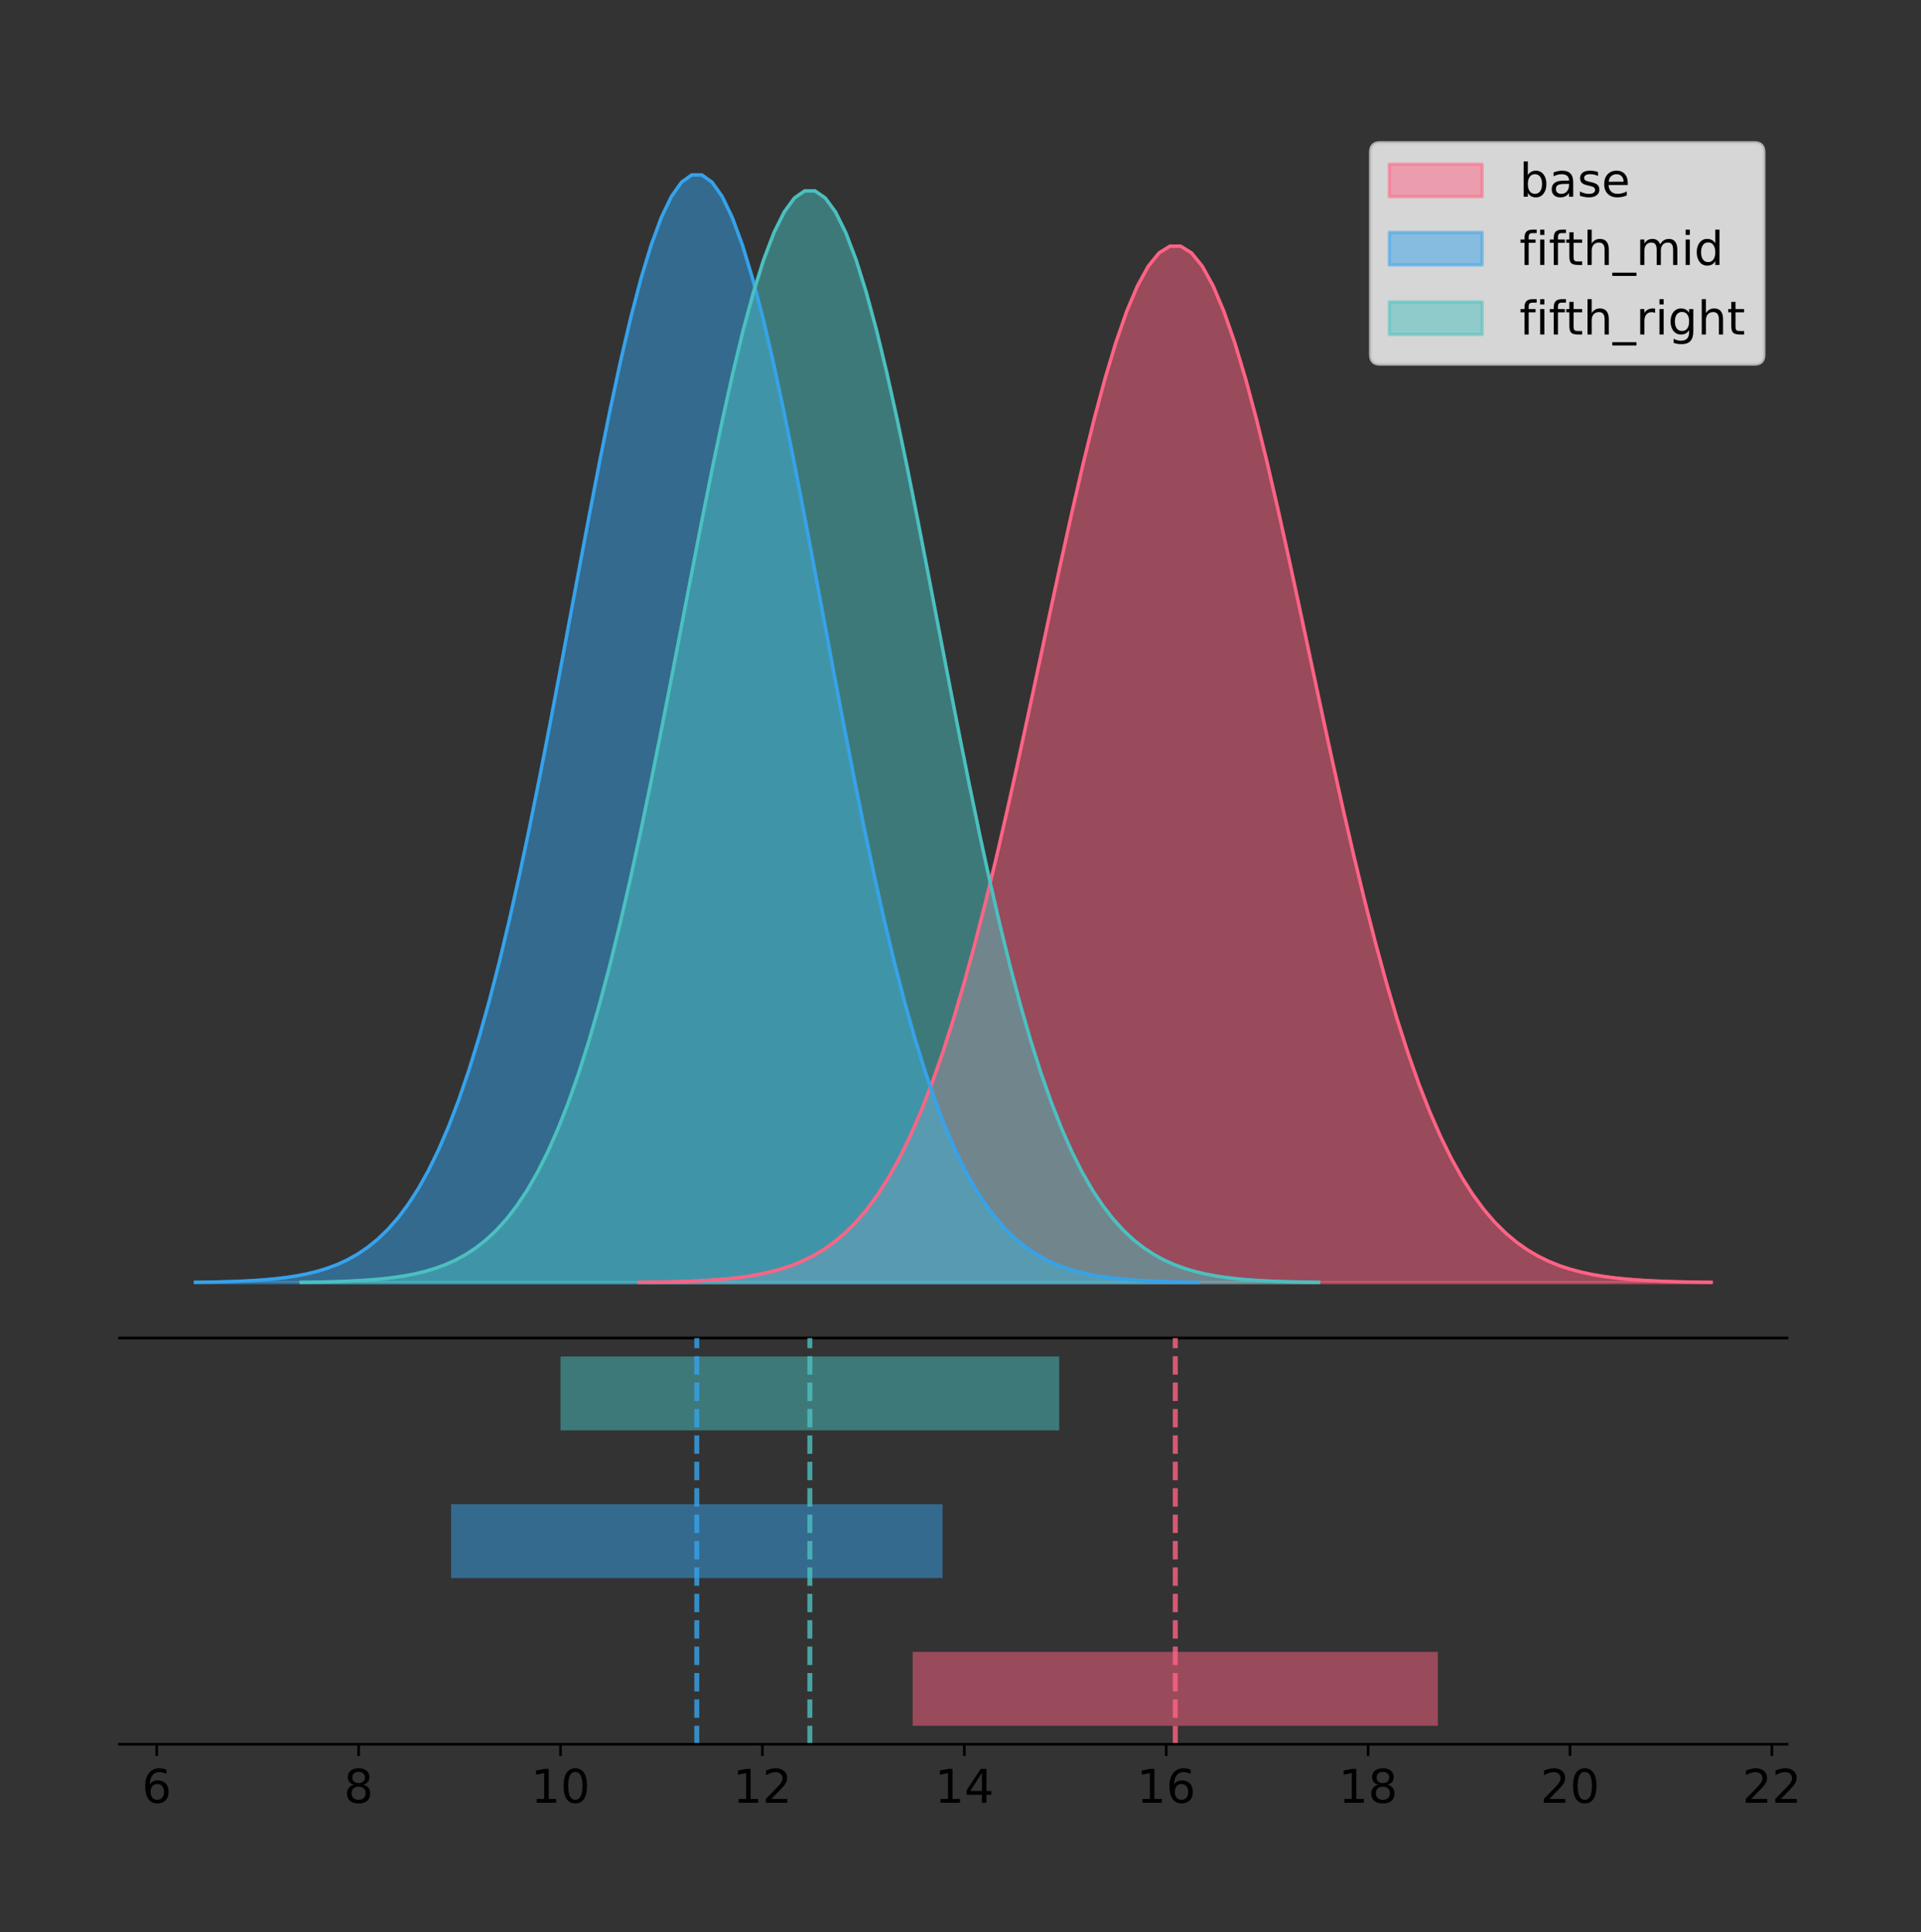 <?xml version="1.0" encoding="utf-8" standalone="no"?>
<!DOCTYPE svg PUBLIC "-//W3C//DTD SVG 1.1//EN"
  "http://www.w3.org/Graphics/SVG/1.1/DTD/svg11.dtd">
<!-- Created with matplotlib (https://matplotlib.org/) -->
<svg height="581.789pt" version="1.1" viewBox="0 0 578.546 581.789" width="578.546pt" xmlns="http://www.w3.org/2000/svg" xmlns:xlink="http://www.w3.org/1999/xlink">
 <rect x="0" y="0" width="578.546" height="581.789" fill="#333333" stroke="none"/>
 <defs>
  <style type="text/css">
*{stroke-linecap:butt;stroke-linejoin:round;}
  </style>
 </defs>
 <g id="figure_1">
  <g id="patch_1">
   <path d="M 0 581.789 
L 578.546 581.789 
L 578.546 0 
L 0 0 
z
" style="fill:none;"/>
  </g>
  <g id="axes_1">
   <g id="patch_2">
    <path d="M 36 402.93 
L 538.2 402.93 
L 538.2 36 
L 36 36 
z
" style="fill:none;"/>
   </g>
   <g id="PolyCollection_1">
    <defs>
     <path d="M 192.548 -195.538 
L 192.548 -195.643 
L 195.808 -195.682 
L 199.069 -195.735 
L 202.33 -195.806 
L 205.591 -195.9 
L 208.852 -196.024 
L 212.113 -196.186 
L 215.374 -196.396 
L 218.634 -196.667 
L 221.895 -197.013 
L 225.156 -197.454 
L 228.417 -198.009 
L 231.678 -198.705 
L 234.939 -199.571 
L 238.2 -200.639 
L 241.46 -201.949 
L 244.721 -203.543 
L 247.982 -205.468 
L 251.243 -207.775 
L 254.504 -210.521 
L 257.765 -213.763 
L 261.026 -217.563 
L 264.286 -221.982 
L 267.547 -227.081 
L 270.808 -232.917 
L 274.069 -239.546 
L 277.33 -247.012 
L 280.591 -255.354 
L 283.852 -264.595 
L 287.113 -274.745 
L 290.373 -285.795 
L 293.634 -297.717 
L 296.895 -310.461 
L 300.156 -323.954 
L 303.417 -338.097 
L 306.678 -352.767 
L 309.939 -367.818 
L 313.199 -383.082 
L 316.46 -398.369 
L 319.721 -413.474 
L 322.982 -428.18 
L 326.243 -442.262 
L 329.504 -455.493 
L 332.765 -467.651 
L 336.025 -478.524 
L 339.286 -487.916 
L 342.547 -495.654 
L 345.808 -501.591 
L 349.069 -505.614 
L 352.33 -507.645 
L 355.591 -507.645 
L 358.851 -505.614 
L 362.112 -501.591 
L 365.373 -495.654 
L 368.634 -487.916 
L 371.895 -478.524 
L 375.156 -467.651 
L 378.417 -455.493 
L 381.677 -442.262 
L 384.938 -428.18 
L 388.199 -413.474 
L 391.46 -398.369 
L 394.721 -383.082 
L 397.982 -367.818 
L 401.243 -352.767 
L 404.503 -338.097 
L 407.764 -323.954 
L 411.025 -310.461 
L 414.286 -297.717 
L 417.547 -285.795 
L 420.808 -274.745 
L 424.069 -264.595 
L 427.329 -255.354 
L 430.59 -247.012 
L 433.851 -239.546 
L 437.112 -232.917 
L 440.373 -227.081 
L 443.634 -221.982 
L 446.895 -217.563 
L 450.156 -213.763 
L 453.416 -210.521 
L 456.677 -207.775 
L 459.938 -205.468 
L 463.199 -203.543 
L 466.46 -201.949 
L 469.721 -200.639 
L 472.982 -199.571 
L 476.242 -198.705 
L 479.503 -198.009 
L 482.764 -197.454 
L 486.025 -197.013 
L 489.286 -196.667 
L 492.547 -196.396 
L 495.808 -196.186 
L 499.068 -196.024 
L 502.329 -195.9 
L 505.59 -195.806 
L 508.851 -195.735 
L 512.112 -195.682 
L 515.373 -195.643 
L 515.373 -195.538 
L 515.373 -195.538 
L 512.112 -195.538 
L 508.851 -195.538 
L 505.59 -195.538 
L 502.329 -195.538 
L 499.068 -195.538 
L 495.808 -195.538 
L 492.547 -195.538 
L 489.286 -195.538 
L 486.025 -195.538 
L 482.764 -195.538 
L 479.503 -195.538 
L 476.242 -195.538 
L 472.982 -195.538 
L 469.721 -195.538 
L 466.46 -195.538 
L 463.199 -195.538 
L 459.938 -195.538 
L 456.677 -195.538 
L 453.416 -195.538 
L 450.156 -195.538 
L 446.895 -195.538 
L 443.634 -195.538 
L 440.373 -195.538 
L 437.112 -195.538 
L 433.851 -195.538 
L 430.59 -195.538 
L 427.329 -195.538 
L 424.069 -195.538 
L 420.808 -195.538 
L 417.547 -195.538 
L 414.286 -195.538 
L 411.025 -195.538 
L 407.764 -195.538 
L 404.503 -195.538 
L 401.243 -195.538 
L 397.982 -195.538 
L 394.721 -195.538 
L 391.46 -195.538 
L 388.199 -195.538 
L 384.938 -195.538 
L 381.677 -195.538 
L 378.417 -195.538 
L 375.156 -195.538 
L 371.895 -195.538 
L 368.634 -195.538 
L 365.373 -195.538 
L 362.112 -195.538 
L 358.851 -195.538 
L 355.591 -195.538 
L 352.33 -195.538 
L 349.069 -195.538 
L 345.808 -195.538 
L 342.547 -195.538 
L 339.286 -195.538 
L 336.025 -195.538 
L 332.765 -195.538 
L 329.504 -195.538 
L 326.243 -195.538 
L 322.982 -195.538 
L 319.721 -195.538 
L 316.46 -195.538 
L 313.199 -195.538 
L 309.939 -195.538 
L 306.678 -195.538 
L 303.417 -195.538 
L 300.156 -195.538 
L 296.895 -195.538 
L 293.634 -195.538 
L 290.373 -195.538 
L 287.113 -195.538 
L 283.852 -195.538 
L 280.591 -195.538 
L 277.33 -195.538 
L 274.069 -195.538 
L 270.808 -195.538 
L 267.547 -195.538 
L 264.286 -195.538 
L 261.026 -195.538 
L 257.765 -195.538 
L 254.504 -195.538 
L 251.243 -195.538 
L 247.982 -195.538 
L 244.721 -195.538 
L 241.46 -195.538 
L 238.2 -195.538 
L 234.939 -195.538 
L 231.678 -195.538 
L 228.417 -195.538 
L 225.156 -195.538 
L 221.895 -195.538 
L 218.634 -195.538 
L 215.374 -195.538 
L 212.113 -195.538 
L 208.852 -195.538 
L 205.591 -195.538 
L 202.33 -195.538 
L 199.069 -195.538 
L 195.808 -195.538 
L 192.548 -195.538 
z
" id="m85fb936acc" style="stroke:#ff6384;stroke-opacity:0.5;"/>
    </defs>
    <g clip-path="url(#p367ce35fc1)">
     <use style="fill:#ff6384;fill-opacity:0.5;stroke:#ff6384;stroke-opacity:0.5;" x="0" xlink:href="#m85fb936acc" y="581.789"/>
    </g>
   </g>
   <g id="PolyCollection_2">
    <defs>
     <path d="M 58.827 -195.538 
L 58.827 -195.65 
L 61.878 -195.692 
L 64.929 -195.749 
L 67.98 -195.825 
L 71.031 -195.925 
L 74.082 -196.058 
L 77.133 -196.23 
L 80.184 -196.455 
L 83.235 -196.744 
L 86.286 -197.115 
L 89.338 -197.585 
L 92.389 -198.179 
L 95.44 -198.923 
L 98.491 -199.848 
L 101.542 -200.99 
L 104.593 -202.39 
L 107.644 -204.093 
L 110.695 -206.151 
L 113.746 -208.617 
L 116.797 -211.552 
L 119.848 -215.017 
L 122.899 -219.078 
L 125.95 -223.801 
L 129.001 -229.25 
L 132.052 -235.488 
L 135.103 -242.572 
L 138.154 -250.552 
L 141.205 -259.468 
L 144.256 -269.344 
L 147.307 -280.192 
L 150.358 -292.002 
L 153.409 -304.744 
L 156.46 -318.365 
L 159.511 -332.786 
L 162.562 -347.901 
L 165.613 -363.58 
L 168.664 -379.667 
L 171.715 -395.98 
L 174.766 -412.318 
L 177.817 -428.462 
L 180.868 -444.18 
L 183.919 -459.23 
L 186.97 -473.372 
L 190.021 -486.366 
L 193.072 -497.987 
L 196.123 -508.025 
L 199.174 -516.294 
L 202.225 -522.64 
L 205.276 -526.94 
L 208.327 -529.111 
L 211.378 -529.111 
L 214.429 -526.94 
L 217.481 -522.64 
L 220.532 -516.294 
L 223.583 -508.025 
L 226.634 -497.987 
L 229.685 -486.366 
L 232.736 -473.372 
L 235.787 -459.23 
L 238.838 -444.18 
L 241.889 -428.462 
L 244.94 -412.318 
L 247.991 -395.98 
L 251.042 -379.667 
L 254.093 -363.58 
L 257.144 -347.901 
L 260.195 -332.786 
L 263.246 -318.365 
L 266.297 -304.744 
L 269.348 -292.002 
L 272.399 -280.192 
L 275.45 -269.344 
L 278.501 -259.468 
L 281.552 -250.552 
L 284.603 -242.572 
L 287.654 -235.488 
L 290.705 -229.25 
L 293.756 -223.801 
L 296.807 -219.078 
L 299.858 -215.017 
L 302.909 -211.552 
L 305.96 -208.617 
L 309.011 -206.151 
L 312.062 -204.093 
L 315.113 -202.39 
L 318.164 -200.99 
L 321.215 -199.848 
L 324.266 -198.923 
L 327.317 -198.179 
L 330.368 -197.585 
L 333.419 -197.115 
L 336.47 -196.744 
L 339.521 -196.455 
L 342.573 -196.23 
L 345.624 -196.058 
L 348.675 -195.925 
L 351.726 -195.825 
L 354.777 -195.749 
L 357.828 -195.692 
L 360.879 -195.65 
L 360.879 -195.538 
L 360.879 -195.538 
L 357.828 -195.538 
L 354.777 -195.538 
L 351.726 -195.538 
L 348.675 -195.538 
L 345.624 -195.538 
L 342.573 -195.538 
L 339.521 -195.538 
L 336.47 -195.538 
L 333.419 -195.538 
L 330.368 -195.538 
L 327.317 -195.538 
L 324.266 -195.538 
L 321.215 -195.538 
L 318.164 -195.538 
L 315.113 -195.538 
L 312.062 -195.538 
L 309.011 -195.538 
L 305.96 -195.538 
L 302.909 -195.538 
L 299.858 -195.538 
L 296.807 -195.538 
L 293.756 -195.538 
L 290.705 -195.538 
L 287.654 -195.538 
L 284.603 -195.538 
L 281.552 -195.538 
L 278.501 -195.538 
L 275.45 -195.538 
L 272.399 -195.538 
L 269.348 -195.538 
L 266.297 -195.538 
L 263.246 -195.538 
L 260.195 -195.538 
L 257.144 -195.538 
L 254.093 -195.538 
L 251.042 -195.538 
L 247.991 -195.538 
L 244.94 -195.538 
L 241.889 -195.538 
L 238.838 -195.538 
L 235.787 -195.538 
L 232.736 -195.538 
L 229.685 -195.538 
L 226.634 -195.538 
L 223.583 -195.538 
L 220.532 -195.538 
L 217.481 -195.538 
L 214.429 -195.538 
L 211.378 -195.538 
L 208.327 -195.538 
L 205.276 -195.538 
L 202.225 -195.538 
L 199.174 -195.538 
L 196.123 -195.538 
L 193.072 -195.538 
L 190.021 -195.538 
L 186.97 -195.538 
L 183.919 -195.538 
L 180.868 -195.538 
L 177.817 -195.538 
L 174.766 -195.538 
L 171.715 -195.538 
L 168.664 -195.538 
L 165.613 -195.538 
L 162.562 -195.538 
L 159.511 -195.538 
L 156.46 -195.538 
L 153.409 -195.538 
L 150.358 -195.538 
L 147.307 -195.538 
L 144.256 -195.538 
L 141.205 -195.538 
L 138.154 -195.538 
L 135.103 -195.538 
L 132.052 -195.538 
L 129.001 -195.538 
L 125.95 -195.538 
L 122.899 -195.538 
L 119.848 -195.538 
L 116.797 -195.538 
L 113.746 -195.538 
L 110.695 -195.538 
L 107.644 -195.538 
L 104.593 -195.538 
L 101.542 -195.538 
L 98.491 -195.538 
L 95.44 -195.538 
L 92.389 -195.538 
L 89.338 -195.538 
L 86.286 -195.538 
L 83.235 -195.538 
L 80.184 -195.538 
L 77.133 -195.538 
L 74.082 -195.538 
L 71.031 -195.538 
L 67.98 -195.538 
L 64.929 -195.538 
L 61.878 -195.538 
L 58.827 -195.538 
z
" id="m91991ddac2" style="stroke:#36a2eb;stroke-opacity:0.5;"/>
    </defs>
    <g clip-path="url(#p367ce35fc1)">
     <use style="fill:#36a2eb;fill-opacity:0.5;stroke:#36a2eb;stroke-opacity:0.5;" x="0" xlink:href="#m91991ddac2" y="581.789"/>
    </g>
   </g>
   <g id="PolyCollection_3">
    <defs>
     <path d="M 90.671 -195.538 
L 90.671 -195.648 
L 93.767 -195.69 
L 96.862 -195.746 
L 99.958 -195.821 
L 103.053 -195.92 
L 106.149 -196.05 
L 109.245 -196.221 
L 112.34 -196.442 
L 115.436 -196.727 
L 118.531 -197.092 
L 121.627 -197.556 
L 124.723 -198.141 
L 127.818 -198.874 
L 130.914 -199.786 
L 134.01 -200.912 
L 137.105 -202.291 
L 140.201 -203.97 
L 143.296 -205.998 
L 146.392 -208.429 
L 149.488 -211.321 
L 152.583 -214.736 
L 155.679 -218.739 
L 158.774 -223.394 
L 161.87 -228.764 
L 164.966 -234.913 
L 168.061 -241.895 
L 171.157 -249.76 
L 174.252 -258.547 
L 177.348 -268.281 
L 180.444 -278.973 
L 183.539 -290.613 
L 186.635 -303.172 
L 189.73 -316.596 
L 192.826 -330.809 
L 195.922 -345.707 
L 199.017 -361.16 
L 202.113 -377.015 
L 205.209 -393.093 
L 208.304 -409.196 
L 211.4 -425.108 
L 214.495 -440.599 
L 217.591 -455.433 
L 220.687 -469.37 
L 223.782 -482.177 
L 226.878 -493.631 
L 229.973 -503.524 
L 233.069 -511.675 
L 236.165 -517.929 
L 239.26 -522.167 
L 242.356 -524.307 
L 245.451 -524.307 
L 248.547 -522.167 
L 251.643 -517.929 
L 254.738 -511.675 
L 257.834 -503.524 
L 260.929 -493.631 
L 264.025 -482.177 
L 267.121 -469.37 
L 270.216 -455.433 
L 273.312 -440.599 
L 276.407 -425.108 
L 279.503 -409.196 
L 282.599 -393.093 
L 285.694 -377.015 
L 288.79 -361.16 
L 291.886 -345.707 
L 294.981 -330.809 
L 298.077 -316.596 
L 301.172 -303.172 
L 304.268 -290.613 
L 307.364 -278.973 
L 310.459 -268.281 
L 313.555 -258.547 
L 316.65 -249.76 
L 319.746 -241.895 
L 322.842 -234.913 
L 325.937 -228.764 
L 329.033 -223.394 
L 332.128 -218.739 
L 335.224 -214.736 
L 338.32 -211.321 
L 341.415 -208.429 
L 344.511 -205.998 
L 347.606 -203.97 
L 350.702 -202.291 
L 353.798 -200.912 
L 356.893 -199.786 
L 359.989 -198.874 
L 363.085 -198.141 
L 366.18 -197.556 
L 369.276 -197.092 
L 372.371 -196.727 
L 375.467 -196.442 
L 378.563 -196.221 
L 381.658 -196.05 
L 384.754 -195.92 
L 387.849 -195.821 
L 390.945 -195.746 
L 394.041 -195.69 
L 397.136 -195.648 
L 397.136 -195.538 
L 397.136 -195.538 
L 394.041 -195.538 
L 390.945 -195.538 
L 387.849 -195.538 
L 384.754 -195.538 
L 381.658 -195.538 
L 378.563 -195.538 
L 375.467 -195.538 
L 372.371 -195.538 
L 369.276 -195.538 
L 366.18 -195.538 
L 363.085 -195.538 
L 359.989 -195.538 
L 356.893 -195.538 
L 353.798 -195.538 
L 350.702 -195.538 
L 347.606 -195.538 
L 344.511 -195.538 
L 341.415 -195.538 
L 338.32 -195.538 
L 335.224 -195.538 
L 332.128 -195.538 
L 329.033 -195.538 
L 325.937 -195.538 
L 322.842 -195.538 
L 319.746 -195.538 
L 316.65 -195.538 
L 313.555 -195.538 
L 310.459 -195.538 
L 307.364 -195.538 
L 304.268 -195.538 
L 301.172 -195.538 
L 298.077 -195.538 
L 294.981 -195.538 
L 291.886 -195.538 
L 288.79 -195.538 
L 285.694 -195.538 
L 282.599 -195.538 
L 279.503 -195.538 
L 276.407 -195.538 
L 273.312 -195.538 
L 270.216 -195.538 
L 267.121 -195.538 
L 264.025 -195.538 
L 260.929 -195.538 
L 257.834 -195.538 
L 254.738 -195.538 
L 251.643 -195.538 
L 248.547 -195.538 
L 245.451 -195.538 
L 242.356 -195.538 
L 239.26 -195.538 
L 236.165 -195.538 
L 233.069 -195.538 
L 229.973 -195.538 
L 226.878 -195.538 
L 223.782 -195.538 
L 220.687 -195.538 
L 217.591 -195.538 
L 214.495 -195.538 
L 211.4 -195.538 
L 208.304 -195.538 
L 205.209 -195.538 
L 202.113 -195.538 
L 199.017 -195.538 
L 195.922 -195.538 
L 192.826 -195.538 
L 189.73 -195.538 
L 186.635 -195.538 
L 183.539 -195.538 
L 180.444 -195.538 
L 177.348 -195.538 
L 174.252 -195.538 
L 171.157 -195.538 
L 168.061 -195.538 
L 164.966 -195.538 
L 161.87 -195.538 
L 158.774 -195.538 
L 155.679 -195.538 
L 152.583 -195.538 
L 149.488 -195.538 
L 146.392 -195.538 
L 143.296 -195.538 
L 140.201 -195.538 
L 137.105 -195.538 
L 134.01 -195.538 
L 130.914 -195.538 
L 127.818 -195.538 
L 124.723 -195.538 
L 121.627 -195.538 
L 118.531 -195.538 
L 115.436 -195.538 
L 112.34 -195.538 
L 109.245 -195.538 
L 106.149 -195.538 
L 103.053 -195.538 
L 99.958 -195.538 
L 96.862 -195.538 
L 93.767 -195.538 
L 90.671 -195.538 
z
" id="mbc57ae543b" style="stroke:#4bc0c0;stroke-opacity:0.5;"/>
    </defs>
    <g clip-path="url(#p367ce35fc1)">
     <use style="fill:#4bc0c0;fill-opacity:0.5;stroke:#4bc0c0;stroke-opacity:0.5;" x="0" xlink:href="#mbc57ae543b" y="581.789"/>
    </g>
   </g>
   <g id="line2d_1">
    <path clip-path="url(#p367ce35fc1)" d="M 192.548 386.147 
L 195.808 386.107 
L 199.069 386.054 
L 202.33 385.983 
L 205.591 385.889 
L 208.852 385.765 
L 212.113 385.603 
L 215.374 385.393 
L 218.634 385.123 
L 221.895 384.776 
L 225.156 384.336 
L 228.417 383.78 
L 231.678 383.084 
L 234.939 382.219 
L 238.2 381.15 
L 241.46 379.84 
L 244.721 378.247 
L 247.982 376.322 
L 251.243 374.014 
L 254.504 371.268 
L 257.765 368.026 
L 261.026 364.226 
L 264.286 359.807 
L 267.547 354.709 
L 270.808 348.872 
L 274.069 342.244 
L 277.33 334.777 
L 280.591 326.436 
L 283.852 317.195 
L 287.113 307.045 
L 290.373 295.995 
L 293.634 284.072 
L 296.895 271.328 
L 300.156 257.835 
L 303.417 243.693 
L 306.678 229.022 
L 309.939 213.971 
L 313.199 198.708 
L 316.46 183.421 
L 319.721 168.316 
L 322.982 153.61 
L 326.243 139.528 
L 329.504 126.296 
L 332.765 114.138 
L 336.025 103.265 
L 339.286 93.873 
L 342.547 86.136 
L 345.808 80.199 
L 349.069 76.175 
L 352.33 74.144 
L 355.591 74.144 
L 358.851 76.175 
L 362.112 80.199 
L 365.373 86.136 
L 368.634 93.873 
L 371.895 103.265 
L 375.156 114.138 
L 378.417 126.296 
L 381.677 139.528 
L 384.938 153.61 
L 388.199 168.316 
L 391.46 183.421 
L 394.721 198.708 
L 397.982 213.971 
L 401.243 229.022 
L 404.503 243.693 
L 407.764 257.835 
L 411.025 271.328 
L 414.286 284.072 
L 417.547 295.995 
L 420.808 307.045 
L 424.069 317.195 
L 427.329 326.436 
L 430.59 334.777 
L 433.851 342.244 
L 437.112 348.872 
L 440.373 354.709 
L 443.634 359.807 
L 446.895 364.226 
L 450.156 368.026 
L 453.416 371.268 
L 456.677 374.014 
L 459.938 376.322 
L 463.199 378.247 
L 466.46 379.84 
L 469.721 381.15 
L 472.982 382.219 
L 476.242 383.084 
L 479.503 383.78 
L 482.764 384.336 
L 486.025 384.776 
L 489.286 385.123 
L 492.547 385.393 
L 495.808 385.603 
L 499.068 385.765 
L 502.329 385.889 
L 505.59 385.983 
L 508.851 386.054 
L 512.112 386.107 
L 515.373 386.147 
" style="fill:none;stroke:#ff6384;stroke-linecap:square;"/>
   </g>
   <g id="line2d_2">
    <path clip-path="url(#p367ce35fc1)" d="M 58.827 386.139 
L 61.878 386.097 
L 64.929 386.04 
L 67.98 385.965 
L 71.031 385.864 
L 74.082 385.732 
L 77.133 385.559 
L 80.184 385.334 
L 83.235 385.045 
L 86.286 384.675 
L 89.338 384.204 
L 92.389 383.61 
L 95.44 382.867 
L 98.491 381.941 
L 101.542 380.799 
L 104.593 379.399 
L 107.644 377.696 
L 110.695 375.639 
L 113.746 373.172 
L 116.797 370.238 
L 119.848 366.772 
L 122.899 362.711 
L 125.95 357.989 
L 129.001 352.539 
L 132.052 346.301 
L 135.103 339.217 
L 138.154 331.237 
L 141.205 322.322 
L 144.256 312.445 
L 147.307 301.597 
L 150.358 289.787 
L 153.409 277.045 
L 156.46 263.424 
L 159.511 249.004 
L 162.562 233.888 
L 165.613 218.209 
L 168.664 202.123 
L 171.715 185.809 
L 174.766 169.471 
L 177.817 153.327 
L 180.868 137.61 
L 183.919 122.559 
L 186.97 108.418 
L 190.021 95.423 
L 193.072 83.803 
L 196.123 73.765 
L 199.174 65.495 
L 202.225 59.15 
L 205.276 54.85 
L 208.327 52.679 
L 211.378 52.679 
L 214.429 54.85 
L 217.481 59.15 
L 220.532 65.495 
L 223.583 73.765 
L 226.634 83.803 
L 229.685 95.423 
L 232.736 108.418 
L 235.787 122.559 
L 238.838 137.61 
L 241.889 153.327 
L 244.94 169.471 
L 247.991 185.809 
L 251.042 202.123 
L 254.093 218.209 
L 257.144 233.888 
L 260.195 249.004 
L 263.246 263.424 
L 266.297 277.045 
L 269.348 289.787 
L 272.399 301.597 
L 275.45 312.445 
L 278.501 322.322 
L 281.552 331.237 
L 284.603 339.217 
L 287.654 346.301 
L 290.705 352.539 
L 293.756 357.989 
L 296.807 362.711 
L 299.858 366.772 
L 302.909 370.238 
L 305.96 373.172 
L 309.011 375.639 
L 312.062 377.696 
L 315.113 379.399 
L 318.164 380.799 
L 321.215 381.941 
L 324.266 382.867 
L 327.317 383.61 
L 330.368 384.204 
L 333.419 384.675 
L 336.47 385.045 
L 339.521 385.334 
L 342.573 385.559 
L 345.624 385.732 
L 348.675 385.864 
L 351.726 385.965 
L 354.777 386.04 
L 357.828 386.097 
L 360.879 386.139 
" style="fill:none;stroke:#36a2eb;stroke-linecap:square;"/>
   </g>
   <g id="line2d_3">
    <path clip-path="url(#p367ce35fc1)" d="M 90.671 386.141 
L 93.767 386.099 
L 96.862 386.043 
L 99.958 385.969 
L 103.053 385.87 
L 106.149 385.739 
L 109.245 385.569 
L 112.34 385.348 
L 115.436 385.062 
L 118.531 384.697 
L 121.627 384.234 
L 124.723 383.648 
L 127.818 382.915 
L 130.914 382.004 
L 134.01 380.878 
L 137.105 379.498 
L 140.201 377.819 
L 143.296 375.792 
L 146.392 373.361 
L 149.488 370.468 
L 152.583 367.053 
L 155.679 363.05 
L 158.774 358.396 
L 161.87 353.025 
L 164.966 346.877 
L 168.061 339.894 
L 171.157 332.029 
L 174.252 323.242 
L 177.348 313.508 
L 180.444 302.817 
L 183.539 291.177 
L 186.635 278.618 
L 189.73 265.193 
L 192.826 250.98 
L 195.922 236.083 
L 199.017 220.629 
L 202.113 204.774 
L 205.209 188.696 
L 208.304 172.593 
L 211.4 156.682 
L 214.495 141.191 
L 217.591 126.357 
L 220.687 112.419 
L 223.782 99.612 
L 226.878 88.159 
L 229.973 78.265 
L 233.069 70.115 
L 236.165 63.861 
L 239.26 59.623 
L 242.356 57.483 
L 245.451 57.483 
L 248.547 59.623 
L 251.643 63.861 
L 254.738 70.115 
L 257.834 78.265 
L 260.929 88.159 
L 264.025 99.612 
L 267.121 112.419 
L 270.216 126.357 
L 273.312 141.191 
L 276.407 156.682 
L 279.503 172.593 
L 282.599 188.696 
L 285.694 204.774 
L 288.79 220.629 
L 291.886 236.083 
L 294.981 250.98 
L 298.077 265.193 
L 301.172 278.618 
L 304.268 291.177 
L 307.364 302.817 
L 310.459 313.508 
L 313.555 323.242 
L 316.65 332.029 
L 319.746 339.894 
L 322.842 346.877 
L 325.937 353.025 
L 329.033 358.396 
L 332.128 363.05 
L 335.224 367.053 
L 338.32 370.468 
L 341.415 373.361 
L 344.511 375.792 
L 347.606 377.819 
L 350.702 379.498 
L 353.798 380.878 
L 356.893 382.004 
L 359.989 382.915 
L 363.085 383.648 
L 366.18 384.234 
L 369.276 384.697 
L 372.371 385.062 
L 375.467 385.348 
L 378.563 385.569 
L 381.658 385.739 
L 384.754 385.87 
L 387.849 385.969 
L 390.945 386.043 
L 394.041 386.099 
L 397.136 386.141 
" style="fill:none;stroke:#4bc0c0;stroke-linecap:square;"/>
   </g>
   <g id="patch_3">
    <path d="M 36 402.93 
L 538.2 402.93 
" style="fill:none;stroke:#000000;stroke-linecap:square;stroke-linejoin:miter;stroke-width:0.8;"/>
   </g>
   <g id="legend_1">
    <g id="patch_4">
     <path d="M 415.602 109.627 
L 528.4 109.627 
Q 531.2 109.627 531.2 106.827 
L 531.2 45.8 
Q 531.2 43 528.4 43 
L 415.602 43 
Q 412.802 43 412.802 45.8 
L 412.802 106.827 
Q 412.802 109.627 415.602 109.627 
z
" style="fill:#ffffff;opacity:0.8;stroke:#cccccc;stroke-linejoin:miter;"/>
    </g>
    <g id="patch_5">
     <path d="M 418.402 59.238 
L 446.402 59.238 
L 446.402 49.438 
L 418.402 49.438 
z
" style="fill:#ff6384;opacity:0.5;stroke:#ff6384;stroke-linejoin:miter;"/>
    </g>
    <g id="text_1">
     <!-- base -->
     <defs>
      <path d="M 48.688 27.297 
Q 48.688 37.203 44.609 42.844 
Q 40.531 48.484 33.406 48.484 
Q 26.266 48.484 22.188 42.844 
Q 18.109 37.203 18.109 27.297 
Q 18.109 17.391 22.188 11.75 
Q 26.266 6.109 33.406 6.109 
Q 40.531 6.109 44.609 11.75 
Q 48.688 17.391 48.688 27.297 
z
M 18.109 46.391 
Q 20.953 51.266 25.266 53.625 
Q 29.594 56 35.594 56 
Q 45.562 56 51.781 48.094 
Q 58.016 40.188 58.016 27.297 
Q 58.016 14.406 51.781 6.484 
Q 45.562 -1.422 35.594 -1.422 
Q 29.594 -1.422 25.266 0.953 
Q 20.953 3.328 18.109 8.203 
L 18.109 0 
L 9.078 0 
L 9.078 75.984 
L 18.109 75.984 
z
" id="DejaVuSans-98"/>
      <path d="M 34.281 27.484 
Q 23.391 27.484 19.188 25 
Q 14.984 22.516 14.984 16.5 
Q 14.984 11.719 18.141 8.906 
Q 21.297 6.109 26.703 6.109 
Q 34.188 6.109 38.703 11.406 
Q 43.219 16.703 43.219 25.484 
L 43.219 27.484 
z
M 52.203 31.203 
L 52.203 0 
L 43.219 0 
L 43.219 8.297 
Q 40.141 3.328 35.547 0.953 
Q 30.953 -1.422 24.312 -1.422 
Q 15.922 -1.422 10.953 3.297 
Q 6 8.016 6 15.922 
Q 6 25.141 12.172 29.828 
Q 18.359 34.516 30.609 34.516 
L 43.219 34.516 
L 43.219 35.406 
Q 43.219 41.609 39.141 45 
Q 35.062 48.391 27.688 48.391 
Q 23 48.391 18.547 47.266 
Q 14.109 46.141 10.016 43.891 
L 10.016 52.203 
Q 14.938 54.109 19.578 55.047 
Q 24.219 56 28.609 56 
Q 40.484 56 46.344 49.844 
Q 52.203 43.703 52.203 31.203 
z
" id="DejaVuSans-97"/>
      <path d="M 44.281 53.078 
L 44.281 44.578 
Q 40.484 46.531 36.375 47.5 
Q 32.281 48.484 27.875 48.484 
Q 21.188 48.484 17.844 46.438 
Q 14.5 44.391 14.5 40.281 
Q 14.5 37.156 16.891 35.375 
Q 19.281 33.594 26.516 31.984 
L 29.594 31.297 
Q 39.156 29.25 43.188 25.516 
Q 47.219 21.781 47.219 15.094 
Q 47.219 7.469 41.188 3.016 
Q 35.156 -1.422 24.609 -1.422 
Q 20.219 -1.422 15.453 -0.562 
Q 10.688 0.297 5.422 2 
L 5.422 11.281 
Q 10.406 8.688 15.234 7.391 
Q 20.062 6.109 24.812 6.109 
Q 31.156 6.109 34.562 8.281 
Q 37.984 10.453 37.984 14.406 
Q 37.984 18.062 35.516 20.016 
Q 33.062 21.969 24.703 23.781 
L 21.578 24.516 
Q 13.234 26.266 9.516 29.906 
Q 5.812 33.547 5.812 39.891 
Q 5.812 47.609 11.281 51.797 
Q 16.75 56 26.812 56 
Q 31.781 56 36.172 55.266 
Q 40.578 54.547 44.281 53.078 
z
" id="DejaVuSans-115"/>
      <path d="M 56.203 29.594 
L 56.203 25.203 
L 14.891 25.203 
Q 15.484 15.922 20.484 11.062 
Q 25.484 6.203 34.422 6.203 
Q 39.594 6.203 44.453 7.469 
Q 49.312 8.734 54.109 11.281 
L 54.109 2.781 
Q 49.266 0.734 44.188 -0.344 
Q 39.109 -1.422 33.891 -1.422 
Q 20.797 -1.422 13.156 6.188 
Q 5.516 13.812 5.516 26.812 
Q 5.516 40.234 12.766 48.109 
Q 20.016 56 32.328 56 
Q 43.359 56 49.781 48.891 
Q 56.203 41.797 56.203 29.594 
z
M 47.219 32.234 
Q 47.125 39.594 43.094 43.984 
Q 39.062 48.391 32.422 48.391 
Q 24.906 48.391 20.391 44.141 
Q 15.875 39.891 15.188 32.172 
z
" id="DejaVuSans-101"/>
     </defs>
     <g transform="translate(457.602 59.238)scale(0.14 -0.14)">
      <use xlink:href="#DejaVuSans-98"/>
      <use x="63.477" xlink:href="#DejaVuSans-97"/>
      <use x="124.756" xlink:href="#DejaVuSans-115"/>
      <use x="176.855" xlink:href="#DejaVuSans-101"/>
     </g>
    </g>
    <g id="patch_6">
     <path d="M 418.402 79.787 
L 446.402 79.787 
L 446.402 69.987 
L 418.402 69.987 
z
" style="fill:#36a2eb;opacity:0.5;stroke:#36a2eb;stroke-linejoin:miter;"/>
    </g>
    <g id="text_2">
     <!-- fifth_mid -->
     <defs>
      <path d="M 37.109 75.984 
L 37.109 68.5 
L 28.516 68.5 
Q 23.688 68.5 21.797 66.547 
Q 19.922 64.594 19.922 59.516 
L 19.922 54.688 
L 34.719 54.688 
L 34.719 47.703 
L 19.922 47.703 
L 19.922 0 
L 10.891 0 
L 10.891 47.703 
L 2.297 47.703 
L 2.297 54.688 
L 10.891 54.688 
L 10.891 58.5 
Q 10.891 67.625 15.141 71.797 
Q 19.391 75.984 28.609 75.984 
z
" id="DejaVuSans-102"/>
      <path d="M 9.422 54.688 
L 18.406 54.688 
L 18.406 0 
L 9.422 0 
z
M 9.422 75.984 
L 18.406 75.984 
L 18.406 64.594 
L 9.422 64.594 
z
" id="DejaVuSans-105"/>
      <path d="M 18.312 70.219 
L 18.312 54.688 
L 36.812 54.688 
L 36.812 47.703 
L 18.312 47.703 
L 18.312 18.016 
Q 18.312 11.328 20.141 9.422 
Q 21.969 7.516 27.594 7.516 
L 36.812 7.516 
L 36.812 0 
L 27.594 0 
Q 17.188 0 13.234 3.875 
Q 9.281 7.766 9.281 18.016 
L 9.281 47.703 
L 2.688 47.703 
L 2.688 54.688 
L 9.281 54.688 
L 9.281 70.219 
z
" id="DejaVuSans-116"/>
      <path d="M 54.891 33.016 
L 54.891 0 
L 45.906 0 
L 45.906 32.719 
Q 45.906 40.484 42.875 44.328 
Q 39.844 48.188 33.797 48.188 
Q 26.516 48.188 22.312 43.547 
Q 18.109 38.922 18.109 30.906 
L 18.109 0 
L 9.078 0 
L 9.078 75.984 
L 18.109 75.984 
L 18.109 46.188 
Q 21.344 51.125 25.703 53.562 
Q 30.078 56 35.797 56 
Q 45.219 56 50.047 50.172 
Q 54.891 44.344 54.891 33.016 
z
" id="DejaVuSans-104"/>
      <path d="M 50.984 -16.609 
L 50.984 -23.578 
L -0.984 -23.578 
L -0.984 -16.609 
z
" id="DejaVuSans-95"/>
      <path d="M 52 44.188 
Q 55.375 50.25 60.062 53.125 
Q 64.75 56 71.094 56 
Q 79.641 56 84.281 50.016 
Q 88.922 44.047 88.922 33.016 
L 88.922 0 
L 79.891 0 
L 79.891 32.719 
Q 79.891 40.578 77.094 44.375 
Q 74.312 48.188 68.609 48.188 
Q 61.625 48.188 57.562 43.547 
Q 53.516 38.922 53.516 30.906 
L 53.516 0 
L 44.484 0 
L 44.484 32.719 
Q 44.484 40.625 41.703 44.406 
Q 38.922 48.188 33.109 48.188 
Q 26.219 48.188 22.156 43.531 
Q 18.109 38.875 18.109 30.906 
L 18.109 0 
L 9.078 0 
L 9.078 54.688 
L 18.109 54.688 
L 18.109 46.188 
Q 21.188 51.219 25.484 53.609 
Q 29.781 56 35.688 56 
Q 41.656 56 45.828 52.969 
Q 50 49.953 52 44.188 
z
" id="DejaVuSans-109"/>
      <path d="M 45.406 46.391 
L 45.406 75.984 
L 54.391 75.984 
L 54.391 0 
L 45.406 0 
L 45.406 8.203 
Q 42.578 3.328 38.25 0.953 
Q 33.938 -1.422 27.875 -1.422 
Q 17.969 -1.422 11.734 6.484 
Q 5.516 14.406 5.516 27.297 
Q 5.516 40.188 11.734 48.094 
Q 17.969 56 27.875 56 
Q 33.938 56 38.25 53.625 
Q 42.578 51.266 45.406 46.391 
z
M 14.797 27.297 
Q 14.797 17.391 18.875 11.75 
Q 22.953 6.109 30.078 6.109 
Q 37.203 6.109 41.297 11.75 
Q 45.406 17.391 45.406 27.297 
Q 45.406 37.203 41.297 42.844 
Q 37.203 48.484 30.078 48.484 
Q 22.953 48.484 18.875 42.844 
Q 14.797 37.203 14.797 27.297 
z
" id="DejaVuSans-100"/>
     </defs>
     <g transform="translate(457.602 79.787)scale(0.14 -0.14)">
      <use xlink:href="#DejaVuSans-102"/>
      <use x="35.205" xlink:href="#DejaVuSans-105"/>
      <use x="62.988" xlink:href="#DejaVuSans-102"/>
      <use x="98.178" xlink:href="#DejaVuSans-116"/>
      <use x="137.387" xlink:href="#DejaVuSans-104"/>
      <use x="200.766" xlink:href="#DejaVuSans-95"/>
      <use x="250.766" xlink:href="#DejaVuSans-109"/>
      <use x="348.178" xlink:href="#DejaVuSans-105"/>
      <use x="375.961" xlink:href="#DejaVuSans-100"/>
     </g>
    </g>
    <g id="patch_7">
     <path d="M 418.402 100.726 
L 446.402 100.726 
L 446.402 90.926 
L 418.402 90.926 
z
" style="fill:#4bc0c0;opacity:0.5;stroke:#4bc0c0;stroke-linejoin:miter;"/>
    </g>
    <g id="text_3">
     <!-- fifth_right -->
     <defs>
      <path d="M 41.109 46.297 
Q 39.594 47.172 37.812 47.578 
Q 36.031 48 33.891 48 
Q 26.266 48 22.188 43.047 
Q 18.109 38.094 18.109 28.812 
L 18.109 0 
L 9.078 0 
L 9.078 54.688 
L 18.109 54.688 
L 18.109 46.188 
Q 20.953 51.172 25.484 53.578 
Q 30.031 56 36.531 56 
Q 37.453 56 38.578 55.875 
Q 39.703 55.766 41.062 55.516 
z
" id="DejaVuSans-114"/>
      <path d="M 45.406 27.984 
Q 45.406 37.75 41.375 43.109 
Q 37.359 48.484 30.078 48.484 
Q 22.859 48.484 18.828 43.109 
Q 14.797 37.75 14.797 27.984 
Q 14.797 18.266 18.828 12.891 
Q 22.859 7.516 30.078 7.516 
Q 37.359 7.516 41.375 12.891 
Q 45.406 18.266 45.406 27.984 
z
M 54.391 6.781 
Q 54.391 -7.172 48.188 -13.984 
Q 42 -20.797 29.203 -20.797 
Q 24.469 -20.797 20.266 -20.094 
Q 16.062 -19.391 12.109 -17.922 
L 12.109 -9.188 
Q 16.062 -11.328 19.922 -12.344 
Q 23.781 -13.375 27.781 -13.375 
Q 36.625 -13.375 41.016 -8.766 
Q 45.406 -4.156 45.406 5.172 
L 45.406 9.625 
Q 42.625 4.781 38.281 2.391 
Q 33.938 0 27.875 0 
Q 17.828 0 11.672 7.656 
Q 5.516 15.328 5.516 27.984 
Q 5.516 40.672 11.672 48.328 
Q 17.828 56 27.875 56 
Q 33.938 56 38.281 53.609 
Q 42.625 51.219 45.406 46.391 
L 45.406 54.688 
L 54.391 54.688 
z
" id="DejaVuSans-103"/>
     </defs>
     <g transform="translate(457.602 100.726)scale(0.14 -0.14)">
      <use xlink:href="#DejaVuSans-102"/>
      <use x="35.205" xlink:href="#DejaVuSans-105"/>
      <use x="62.988" xlink:href="#DejaVuSans-102"/>
      <use x="98.178" xlink:href="#DejaVuSans-116"/>
      <use x="137.387" xlink:href="#DejaVuSans-104"/>
      <use x="200.766" xlink:href="#DejaVuSans-95"/>
      <use x="250.766" xlink:href="#DejaVuSans-114"/>
      <use x="291.879" xlink:href="#DejaVuSans-105"/>
      <use x="319.662" xlink:href="#DejaVuSans-103"/>
      <use x="383.139" xlink:href="#DejaVuSans-104"/>
      <use x="446.518" xlink:href="#DejaVuSans-116"/>
     </g>
    </g>
   </g>
  </g>
  <g id="axes_2">
   <g id="patch_8">
    <path d="M 36 525.24 
L 538.2 525.24 
L 538.2 402.93 
L 36 402.93 
z
" style="fill:none;"/>
   </g>
   <g id="patch_9">
    <path clip-path="url(#p36de39e6cb)" d="M 274.868 519.68 
L 433.052 519.68 
L 433.052 497.442 
L 274.868 497.442 
z
" style="fill:#ff6384;opacity:0.5;"/>
   </g>
   <g id="patch_10">
    <path clip-path="url(#p36de39e6cb)" d="M 135.85 475.204 
L 283.856 475.204 
L 283.856 452.966 
L 135.85 452.966 
z
" style="fill:#36a2eb;opacity:0.5;"/>
   </g>
   <g id="patch_11">
    <path clip-path="url(#p36de39e6cb)" d="M 168.82 430.728 
L 318.988 430.728 
L 318.988 408.49 
L 168.82 408.49 
z
" style="fill:#4bc0c0;opacity:0.5;"/>
   </g>
   <g id="matplotlib.axis_1">
    <g id="xtick_1">
     <g id="line2d_4">
      <defs>
       <path d="M 0 0 
L 0 3.5 
" id="m9353e49f4b" style="stroke:#000000;stroke-width:0.8;"/>
      </defs>
      <g>
       <use style="stroke:#000000;stroke-width:0.8;" x="47.2" xlink:href="#m9353e49f4b" y="525.24"/>
      </g>
     </g>
     <g id="text_4">
      <!-- 6 -->
      <defs>
       <path d="M 33.016 40.375 
Q 26.375 40.375 22.484 35.828 
Q 18.609 31.297 18.609 23.391 
Q 18.609 15.531 22.484 10.953 
Q 26.375 6.391 33.016 6.391 
Q 39.656 6.391 43.531 10.953 
Q 47.406 15.531 47.406 23.391 
Q 47.406 31.297 43.531 35.828 
Q 39.656 40.375 33.016 40.375 
z
M 52.594 71.297 
L 52.594 62.312 
Q 48.875 64.062 45.094 64.984 
Q 41.312 65.922 37.594 65.922 
Q 27.828 65.922 22.672 59.328 
Q 17.531 52.734 16.797 39.406 
Q 19.672 43.656 24.016 45.922 
Q 28.375 48.188 33.594 48.188 
Q 44.578 48.188 50.953 41.516 
Q 57.328 34.859 57.328 23.391 
Q 57.328 12.156 50.688 5.359 
Q 44.047 -1.422 33.016 -1.422 
Q 20.359 -1.422 13.672 8.266 
Q 6.984 17.969 6.984 36.375 
Q 6.984 53.656 15.188 63.938 
Q 23.391 74.219 37.203 74.219 
Q 40.922 74.219 44.703 73.484 
Q 48.484 72.75 52.594 71.297 
z
" id="DejaVuSans-54"/>
      </defs>
      <g transform="translate(42.747 542.878)scale(0.14 -0.14)">
       <use xlink:href="#DejaVuSans-54"/>
      </g>
     </g>
    </g>
    <g id="xtick_2">
     <g id="line2d_5">
      <g>
       <use style="stroke:#000000;stroke-width:0.8;" x="108.005" xlink:href="#m9353e49f4b" y="525.24"/>
      </g>
     </g>
     <g id="text_5">
      <!-- 8 -->
      <defs>
       <path d="M 31.781 34.625 
Q 24.75 34.625 20.719 30.859 
Q 16.703 27.094 16.703 20.516 
Q 16.703 13.922 20.719 10.156 
Q 24.75 6.391 31.781 6.391 
Q 38.812 6.391 42.859 10.172 
Q 46.922 13.969 46.922 20.516 
Q 46.922 27.094 42.891 30.859 
Q 38.875 34.625 31.781 34.625 
z
M 21.922 38.812 
Q 15.578 40.375 12.031 44.719 
Q 8.5 49.078 8.5 55.328 
Q 8.5 64.062 14.719 69.141 
Q 20.953 74.219 31.781 74.219 
Q 42.672 74.219 48.875 69.141 
Q 55.078 64.062 55.078 55.328 
Q 55.078 49.078 51.531 44.719 
Q 48 40.375 41.703 38.812 
Q 48.828 37.156 52.797 32.312 
Q 56.781 27.484 56.781 20.516 
Q 56.781 9.906 50.312 4.234 
Q 43.844 -1.422 31.781 -1.422 
Q 19.734 -1.422 13.25 4.234 
Q 6.781 9.906 6.781 20.516 
Q 6.781 27.484 10.781 32.312 
Q 14.797 37.156 21.922 38.812 
z
M 18.312 54.391 
Q 18.312 48.734 21.844 45.562 
Q 25.391 42.391 31.781 42.391 
Q 38.141 42.391 41.719 45.562 
Q 45.312 48.734 45.312 54.391 
Q 45.312 60.062 41.719 63.234 
Q 38.141 66.406 31.781 66.406 
Q 25.391 66.406 21.844 63.234 
Q 18.312 60.062 18.312 54.391 
z
" id="DejaVuSans-56"/>
      </defs>
      <g transform="translate(103.551 542.878)scale(0.14 -0.14)">
       <use xlink:href="#DejaVuSans-56"/>
      </g>
     </g>
    </g>
    <g id="xtick_3">
     <g id="line2d_6">
      <g>
       <use style="stroke:#000000;stroke-width:0.8;" x="168.81" xlink:href="#m9353e49f4b" y="525.24"/>
      </g>
     </g>
     <g id="text_6">
      <!-- 10 -->
      <defs>
       <path d="M 12.406 8.297 
L 28.516 8.297 
L 28.516 63.922 
L 10.984 60.406 
L 10.984 69.391 
L 28.422 72.906 
L 38.281 72.906 
L 38.281 8.297 
L 54.391 8.297 
L 54.391 0 
L 12.406 0 
z
" id="DejaVuSans-49"/>
       <path d="M 31.781 66.406 
Q 24.172 66.406 20.328 58.906 
Q 16.5 51.422 16.5 36.375 
Q 16.5 21.391 20.328 13.891 
Q 24.172 6.391 31.781 6.391 
Q 39.453 6.391 43.281 13.891 
Q 47.125 21.391 47.125 36.375 
Q 47.125 51.422 43.281 58.906 
Q 39.453 66.406 31.781 66.406 
z
M 31.781 74.219 
Q 44.047 74.219 50.516 64.516 
Q 56.984 54.828 56.984 36.375 
Q 56.984 17.969 50.516 8.266 
Q 44.047 -1.422 31.781 -1.422 
Q 19.531 -1.422 13.062 8.266 
Q 6.594 17.969 6.594 36.375 
Q 6.594 54.828 13.062 64.516 
Q 19.531 74.219 31.781 74.219 
z
" id="DejaVuSans-48"/>
      </defs>
      <g transform="translate(159.902 542.878)scale(0.14 -0.14)">
       <use xlink:href="#DejaVuSans-49"/>
       <use x="63.623" xlink:href="#DejaVuSans-48"/>
      </g>
     </g>
    </g>
    <g id="xtick_4">
     <g id="line2d_7">
      <g>
       <use style="stroke:#000000;stroke-width:0.8;" x="229.614" xlink:href="#m9353e49f4b" y="525.24"/>
      </g>
     </g>
     <g id="text_7">
      <!-- 12 -->
      <defs>
       <path d="M 19.188 8.297 
L 53.609 8.297 
L 53.609 0 
L 7.328 0 
L 7.328 8.297 
Q 12.938 14.109 22.625 23.891 
Q 32.328 33.688 34.812 36.531 
Q 39.547 41.844 41.422 45.531 
Q 43.312 49.219 43.312 52.781 
Q 43.312 58.594 39.234 62.25 
Q 35.156 65.922 28.609 65.922 
Q 23.969 65.922 18.812 64.312 
Q 13.672 62.703 7.812 59.422 
L 7.812 69.391 
Q 13.766 71.781 18.938 73 
Q 24.125 74.219 28.422 74.219 
Q 39.75 74.219 46.484 68.547 
Q 53.219 62.891 53.219 53.422 
Q 53.219 48.922 51.531 44.891 
Q 49.859 40.875 45.406 35.406 
Q 44.188 33.984 37.641 27.219 
Q 31.109 20.453 19.188 8.297 
z
" id="DejaVuSans-50"/>
      </defs>
      <g transform="translate(220.707 542.878)scale(0.14 -0.14)">
       <use xlink:href="#DejaVuSans-49"/>
       <use x="63.623" xlink:href="#DejaVuSans-50"/>
      </g>
     </g>
    </g>
    <g id="xtick_5">
     <g id="line2d_8">
      <g>
       <use style="stroke:#000000;stroke-width:0.8;" x="290.419" xlink:href="#m9353e49f4b" y="525.24"/>
      </g>
     </g>
     <g id="text_8">
      <!-- 14 -->
      <defs>
       <path d="M 37.797 64.312 
L 12.891 25.391 
L 37.797 25.391 
z
M 35.203 72.906 
L 47.609 72.906 
L 47.609 25.391 
L 58.016 25.391 
L 58.016 17.188 
L 47.609 17.188 
L 47.609 0 
L 37.797 0 
L 37.797 17.188 
L 4.891 17.188 
L 4.891 26.703 
z
" id="DejaVuSans-52"/>
      </defs>
      <g transform="translate(281.512 542.878)scale(0.14 -0.14)">
       <use xlink:href="#DejaVuSans-49"/>
       <use x="63.623" xlink:href="#DejaVuSans-52"/>
      </g>
     </g>
    </g>
    <g id="xtick_6">
     <g id="line2d_9">
      <g>
       <use style="stroke:#000000;stroke-width:0.8;" x="351.224" xlink:href="#m9353e49f4b" y="525.24"/>
      </g>
     </g>
     <g id="text_9">
      <!-- 16 -->
      <g transform="translate(342.316 542.878)scale(0.14 -0.14)">
       <use xlink:href="#DejaVuSans-49"/>
       <use x="63.623" xlink:href="#DejaVuSans-54"/>
      </g>
     </g>
    </g>
    <g id="xtick_7">
     <g id="line2d_10">
      <g>
       <use style="stroke:#000000;stroke-width:0.8;" x="412.029" xlink:href="#m9353e49f4b" y="525.24"/>
      </g>
     </g>
     <g id="text_10">
      <!-- 18 -->
      <g transform="translate(403.121 542.878)scale(0.14 -0.14)">
       <use xlink:href="#DejaVuSans-49"/>
       <use x="63.623" xlink:href="#DejaVuSans-56"/>
      </g>
     </g>
    </g>
    <g id="xtick_8">
     <g id="line2d_11">
      <g>
       <use style="stroke:#000000;stroke-width:0.8;" x="472.833" xlink:href="#m9353e49f4b" y="525.24"/>
      </g>
     </g>
     <g id="text_11">
      <!-- 20 -->
      <g transform="translate(463.926 542.878)scale(0.14 -0.14)">
       <use xlink:href="#DejaVuSans-50"/>
       <use x="63.623" xlink:href="#DejaVuSans-48"/>
      </g>
     </g>
    </g>
    <g id="xtick_9">
     <g id="line2d_12">
      <g>
       <use style="stroke:#000000;stroke-width:0.8;" x="533.638" xlink:href="#m9353e49f4b" y="525.24"/>
      </g>
     </g>
     <g id="text_12">
      <!-- 22 -->
      <g transform="translate(524.731 542.878)scale(0.14 -0.14)">
       <use xlink:href="#DejaVuSans-50"/>
       <use x="63.623" xlink:href="#DejaVuSans-50"/>
      </g>
     </g>
    </g>
   </g>
   <g id="line2d_13">
    <path clip-path="url(#p36de39e6cb)" d="M 353.96 525.24 
L 353.96 402.93 
" style="fill:none;stroke:#ff6384;stroke-dasharray:5.55,2.4;stroke-dashoffset:0;stroke-opacity:0.8;stroke-width:1.5;"/>
   </g>
   <g id="line2d_14">
    <path clip-path="url(#p36de39e6cb)" d="M 209.853 525.24 
L 209.853 402.93 
" style="fill:none;stroke:#36a2eb;stroke-dasharray:5.55,2.4;stroke-dashoffset:0;stroke-opacity:0.8;stroke-width:1.5;"/>
   </g>
   <g id="line2d_15">
    <path clip-path="url(#p36de39e6cb)" d="M 243.904 525.24 
L 243.904 402.93 
" style="fill:none;stroke:#4bc0c0;stroke-dasharray:5.55,2.4;stroke-dashoffset:0;stroke-opacity:0.8;stroke-width:1.5;"/>
   </g>
   <g id="patch_12">
    <path d="M 36 525.24 
L 538.2 525.24 
" style="fill:none;stroke:#000000;stroke-linecap:square;stroke-linejoin:miter;stroke-width:0.8;"/>
   </g>
  </g>
 </g>
 <defs>
  <clipPath id="p367ce35fc1">
   <rect height="366.93" width="502.2" x="36" y="36"/>
  </clipPath>
  <clipPath id="p36de39e6cb">
   <rect height="122.31" width="502.2" x="36" y="402.93"/>
  </clipPath>
 </defs>
</svg>

